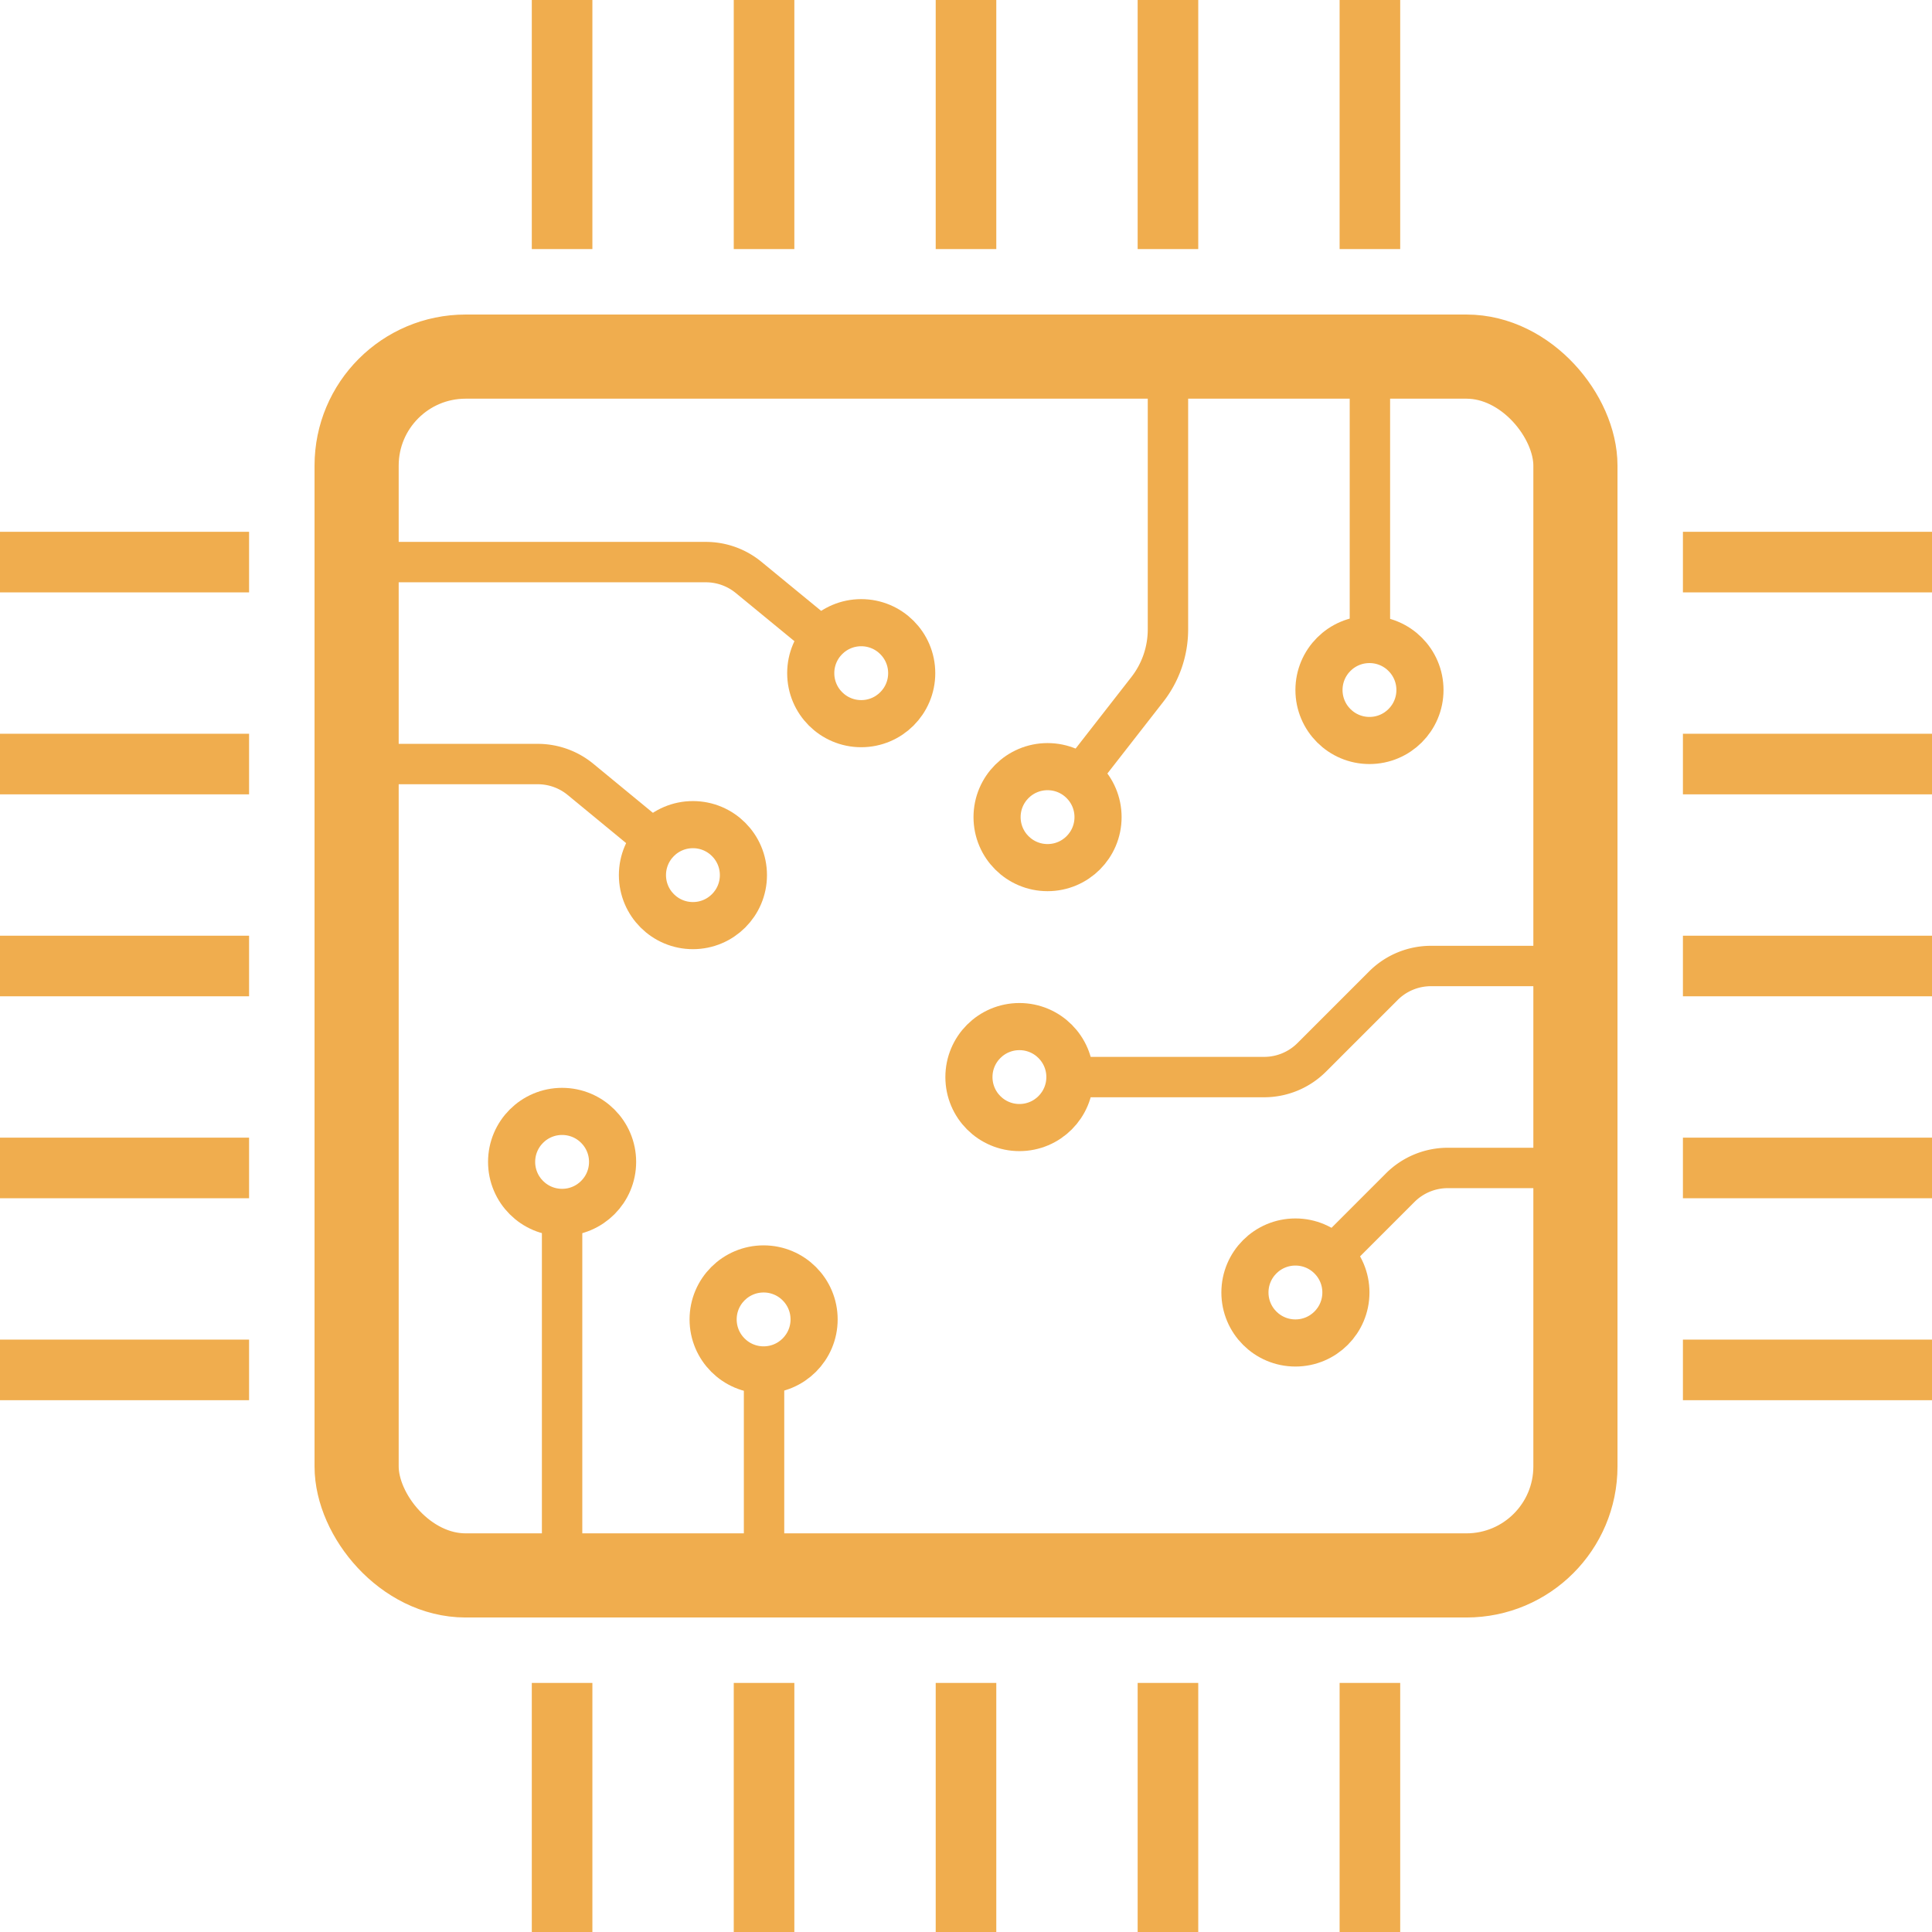 <svg xmlns="http://www.w3.org/2000/svg" viewBox="0 0 574 574"><defs><style>.cls-1,.cls-2,.cls-3,.cls-4{fill:none;stroke:#f0ad4e;stroke-miterlimit:10;}.cls-1{stroke-width:25px;}.cls-2{stroke-width:14px;}.cls-3{stroke-width:18px;}.cls-4{stroke-width:12px;}</style></defs><title>circtuit</title><g id="Layer_2" data-name="Layer 2"><g id="_ÎÓÈ_1" data-name="—ÎÓÈ_1"><rect class="cls-1" x="105.95" y="105.95" width="362.11" height="362.11" rx="32.38"/><circle class="cls-2" cx="255.87" cy="200" r="15"/><line class="cls-3" x1="287" y1="74" x2="287"/><line class="cls-3" x1="347" y1="74" x2="347"/><line class="cls-4" x1="407" y1="105.95" x2="407" y2="190"/><line class="cls-3" x1="407" x2="407" y2="74"/><line class="cls-3" x1="227" y1="74" x2="227"/><line class="cls-3" x1="167" y1="74" x2="167"/><line class="cls-3" x1="287" y1="574" x2="287" y2="500"/><line class="cls-3" x1="347" y1="574" x2="347" y2="500"/><line class="cls-3" x1="407" y1="574" x2="407" y2="500"/><line class="cls-4" x1="227" y1="468.05" x2="227" y2="407"/><line class="cls-3" x1="227" y1="574" x2="227" y2="500"/><line class="cls-4" x1="167" y1="468.05" x2="167" y2="360.2"/><line class="cls-3" x1="167" y1="574" x2="167" y2="500"/><path class="cls-4" d="M468.05,287H425.16A20,20,0,0,0,411,292.86l-21.28,21.28A20,20,0,0,1,375.59,320H317.87"/><line class="cls-3" x1="574" y1="287" x2="500" y2="287"/><path class="cls-4" d="M468.05,347H430.16A20,20,0,0,0,416,352.86l-20.53,20.53"/><line class="cls-3" x1="574" y1="347" x2="500" y2="347"/><line class="cls-3" x1="500" y1="407" x2="574" y2="407"/><line class="cls-3" x1="500" y1="227" x2="574" y2="227"/><line class="cls-3" x1="500" y1="167" x2="574" y2="167"/><line class="cls-3" y1="287" x2="74" y2="287"/><line class="cls-3" y1="347" x2="74" y2="347"/><line class="cls-3" y1="407" x2="74" y2="407"/><path class="cls-4" d="M106,167H209.71a20,20,0,0,1,12.7,4.55L244.87,190"/><line class="cls-3" y1="167" x2="74" y2="167"/><circle class="cls-2" cx="205.87" cy="260" r="15"/><path class="cls-4" d="M106,227h53.76a20,20,0,0,1,12.7,4.55L194.87,250"/><line class="cls-3" y1="227" x2="74" y2="227"/><circle class="cls-2" cx="226.87" cy="392" r="15"/><circle class="cls-2" cx="406.87" cy="205" r="15"/><circle class="cls-2" cx="302.87" cy="320" r="15"/><circle class="cls-2" cx="384.87" cy="384" r="15"/><circle class="cls-2" cx="167" cy="345.2" r="15"/><path class="cls-4" d="M347,106V187a29,29,0,0,1-6.15,17.86L320.47,231"/><circle class="cls-2" cx="311.23" cy="242.77" r="15"/></g></g></svg>